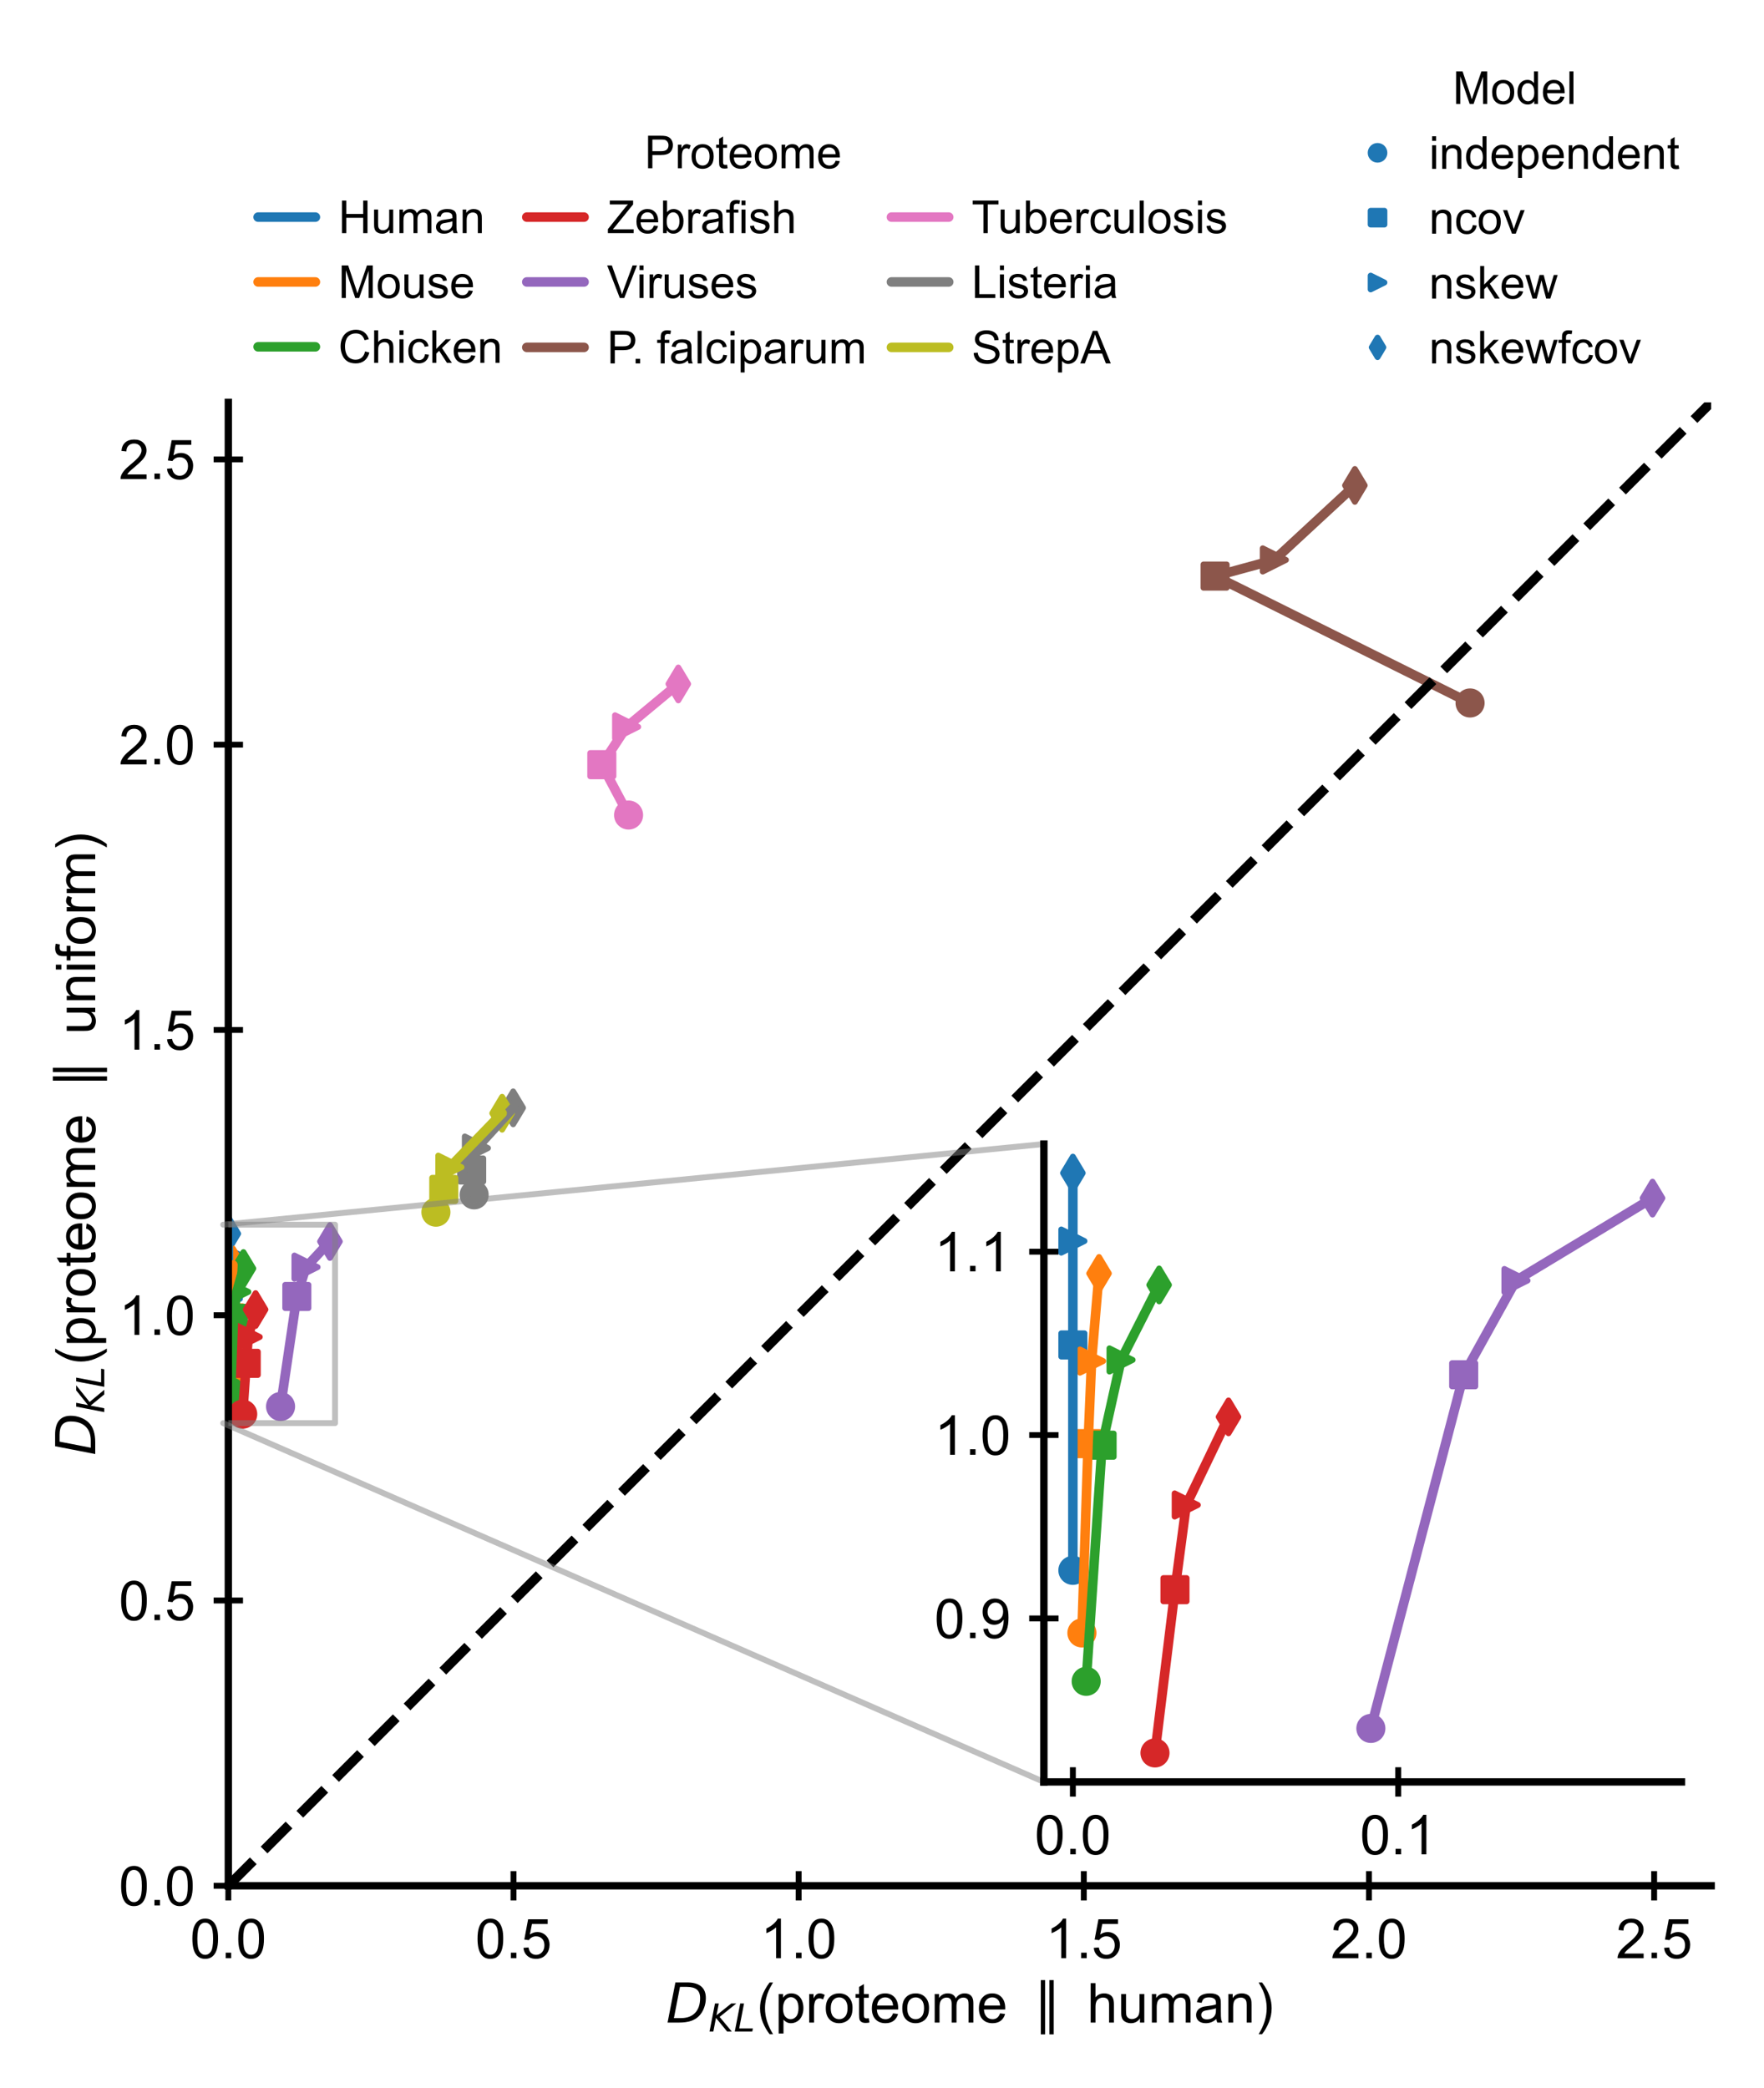 <?xml version="1.0" encoding="utf-8" standalone="no"?>
<!DOCTYPE svg PUBLIC "-//W3C//DTD SVG 1.1//EN"
  "http://www.w3.org/Graphics/SVG/1.1/DTD/svg11.dtd">
<!-- Created with matplotlib (https://matplotlib.org/) -->
<svg height="284.459pt" version="1.1" viewBox="0 0 240.413 284.459" width="240.413pt" xmlns="http://www.w3.org/2000/svg" xmlns:xlink="http://www.w3.org/1999/xlink">
 <defs>
  <style type="text/css">*{stroke-linecap:butt;stroke-linejoin:round;}</style>
 </defs>
 <g id="figure_1">
  <g id="patch_1">
   <path d="M 0 284.459 
L 240.413 284.459 
L 240.413 0 
L 0 0 
z
" style="fill:#ffffff;"/>
  </g>
  <g id="axes_1">
   <g id="patch_2">
    <path d="M 31.118 256.906 
L 233.213 256.906 
L 233.213 54.811 
L 31.118 54.811 
z
" style="fill:#ffffff;"/>
   </g>
   <g id="matplotlib.axis_1">
    <g id="xtick_1">
     <g id="line2d_1">
      <defs>
       <path d="M 0 2 
L 0 -2 
" id="md139f80e0b" style="stroke:#000000;stroke-width:0.8;"/>
      </defs>
      <g>
       <use style="stroke:#000000;stroke-width:0.8;" x="31.118" xlink:href="#md139f80e0b" y="256.906"/>
      </g>
     </g>
     <g id="text_1">
      <!-- 0.0 -->
      <g transform="translate(25.907 266.772)scale(0.075 -0.075)">
       <defs>
        <path d="M 4.156 35.297 
Q 4.156 48 6.766 55.734 
Q 9.375 63.484 14.516 67.672 
Q 19.672 71.875 27.484 71.875 
Q 33.25 71.875 37.594 69.547 
Q 41.938 67.234 44.766 62.859 
Q 47.609 58.5 49.219 52.219 
Q 50.828 45.953 50.828 35.297 
Q 50.828 22.703 48.234 14.969 
Q 45.656 7.234 40.5 3 
Q 35.359 -1.219 27.484 -1.219 
Q 17.141 -1.219 11.234 6.203 
Q 4.156 15.141 4.156 35.297 
z
M 13.188 35.297 
Q 13.188 17.672 17.312 11.828 
Q 21.438 6 27.484 6 
Q 33.547 6 37.672 11.859 
Q 41.797 17.719 41.797 35.297 
Q 41.797 52.984 37.672 58.781 
Q 33.547 64.594 27.391 64.594 
Q 21.344 64.594 17.719 59.469 
Q 13.188 52.938 13.188 35.297 
z
" id="ArialMT-48"/>
        <path d="M 9.078 0 
L 9.078 10.016 
L 19.094 10.016 
L 19.094 0 
z
" id="ArialMT-46"/>
       </defs>
       <use xlink:href="#ArialMT-48"/>
       <use x="55.615" xlink:href="#ArialMT-46"/>
       <use x="83.398" xlink:href="#ArialMT-48"/>
      </g>
     </g>
    </g>
    <g id="xtick_2">
     <g id="line2d_2">
      <g>
       <use style="stroke:#000000;stroke-width:0.8;" x="69.982" xlink:href="#md139f80e0b" y="256.906"/>
      </g>
     </g>
     <g id="text_2">
      <!-- 0.5 -->
      <g transform="translate(64.772 266.772)scale(0.075 -0.075)">
       <defs>
        <path d="M 4.156 18.75 
L 13.375 19.531 
Q 14.406 12.797 18.141 9.391 
Q 21.875 6 27.156 6 
Q 33.5 6 37.891 10.781 
Q 42.281 15.578 42.281 23.484 
Q 42.281 31 38.062 35.344 
Q 33.844 39.703 27 39.703 
Q 22.75 39.703 19.328 37.766 
Q 15.922 35.844 13.969 32.766 
L 5.719 33.844 
L 12.641 70.609 
L 48.25 70.609 
L 48.25 62.203 
L 19.672 62.203 
L 15.828 42.969 
Q 22.266 47.469 29.344 47.469 
Q 38.719 47.469 45.156 40.969 
Q 51.609 34.469 51.609 24.266 
Q 51.609 14.547 45.953 7.469 
Q 39.062 -1.219 27.156 -1.219 
Q 17.391 -1.219 11.203 4.25 
Q 5.031 9.719 4.156 18.75 
z
" id="ArialMT-53"/>
       </defs>
       <use xlink:href="#ArialMT-48"/>
       <use x="55.615" xlink:href="#ArialMT-46"/>
       <use x="83.398" xlink:href="#ArialMT-53"/>
      </g>
     </g>
    </g>
    <g id="xtick_3">
     <g id="line2d_3">
      <g>
       <use style="stroke:#000000;stroke-width:0.8;" x="108.847" xlink:href="#md139f80e0b" y="256.906"/>
      </g>
     </g>
     <g id="text_3">
      <!-- 1.0 -->
      <g transform="translate(103.636 266.772)scale(0.075 -0.075)">
       <defs>
        <path d="M 37.25 0 
L 28.469 0 
L 28.469 56 
Q 25.297 52.984 20.141 49.953 
Q 14.984 46.922 10.891 45.406 
L 10.891 53.906 
Q 18.266 57.375 23.781 62.297 
Q 29.297 67.234 31.594 71.875 
L 37.25 71.875 
z
" id="ArialMT-49"/>
       </defs>
       <use xlink:href="#ArialMT-49"/>
       <use x="55.615" xlink:href="#ArialMT-46"/>
       <use x="83.398" xlink:href="#ArialMT-48"/>
      </g>
     </g>
    </g>
    <g id="xtick_4">
     <g id="line2d_4">
      <g>
       <use style="stroke:#000000;stroke-width:0.8;" x="147.711" xlink:href="#md139f80e0b" y="256.906"/>
      </g>
     </g>
     <g id="text_4">
      <!-- 1.5 -->
      <g transform="translate(142.501 266.772)scale(0.075 -0.075)">
       <use xlink:href="#ArialMT-49"/>
       <use x="55.615" xlink:href="#ArialMT-46"/>
       <use x="83.398" xlink:href="#ArialMT-53"/>
      </g>
     </g>
    </g>
    <g id="xtick_5">
     <g id="line2d_5">
      <g>
       <use style="stroke:#000000;stroke-width:0.8;" x="186.576" xlink:href="#md139f80e0b" y="256.906"/>
      </g>
     </g>
     <g id="text_5">
      <!-- 2.0 -->
      <g transform="translate(181.365 266.772)scale(0.075 -0.075)">
       <defs>
        <path d="M 50.344 8.453 
L 50.344 0 
L 3.031 0 
Q 2.938 3.172 4.047 6.109 
Q 5.859 10.938 9.828 15.625 
Q 13.812 20.312 21.344 26.469 
Q 33.016 36.031 37.109 41.625 
Q 41.219 47.219 41.219 52.203 
Q 41.219 57.422 37.469 61 
Q 33.734 64.594 27.734 64.594 
Q 21.391 64.594 17.578 60.781 
Q 13.766 56.984 13.719 50.25 
L 4.688 51.172 
Q 5.609 61.281 11.656 66.578 
Q 17.719 71.875 27.938 71.875 
Q 38.234 71.875 44.234 66.156 
Q 50.25 60.453 50.25 52 
Q 50.25 47.703 48.484 43.547 
Q 46.734 39.406 42.656 34.812 
Q 38.578 30.219 29.109 22.219 
Q 21.188 15.578 18.938 13.203 
Q 16.703 10.844 15.234 8.453 
z
" id="ArialMT-50"/>
       </defs>
       <use xlink:href="#ArialMT-50"/>
       <use x="55.615" xlink:href="#ArialMT-46"/>
       <use x="83.398" xlink:href="#ArialMT-48"/>
      </g>
     </g>
    </g>
    <g id="xtick_6">
     <g id="line2d_6">
      <g>
       <use style="stroke:#000000;stroke-width:0.8;" x="225.44" xlink:href="#md139f80e0b" y="256.906"/>
      </g>
     </g>
     <g id="text_6">
      <!-- 2.5 -->
      <g transform="translate(220.23 266.772)scale(0.075 -0.075)">
       <use xlink:href="#ArialMT-50"/>
       <use x="55.615" xlink:href="#ArialMT-46"/>
       <use x="83.398" xlink:href="#ArialMT-53"/>
      </g>
     </g>
    </g>
    <g id="text_7">
     <!-- $D_{KL}$(proteome $\parallel$ human) -->
     <g transform="translate(90.782 275.61)scale(0.075 -0.075)">
      <defs>
       <path d="M 16.891 72.906 
L 38.094 72.906 
Q 54.984 72.906 63.594 65.75 
Q 72.219 58.594 72.219 44.484 
Q 72.219 35.156 68.938 26.531 
Q 65.672 17.922 59.906 12.016 
Q 54.109 5.953 45.172 2.969 
Q 36.234 0 24.031 0 
L 2.688 0 
z
M 25.203 64.797 
L 14.203 8.109 
L 27.094 8.109 
Q 43.656 8.109 52.734 17.625 
Q 61.812 27.156 61.812 44.484 
Q 61.812 54.984 55.953 59.891 
Q 50.094 64.797 37.594 64.797 
z
" id="DejaVuSans-Oblique-68"/>
       <path d="M 16.891 72.906 
L 26.812 72.906 
L 20.797 42.188 
L 59.078 72.906 
L 72.219 72.906 
L 28.906 38.094 
L 60.594 0 
L 48.578 0 
L 19.484 35.5 
L 12.594 0 
L 2.688 0 
z
" id="DejaVuSans-Oblique-75"/>
       <path d="M 16.797 72.906 
L 26.703 72.906 
L 14.203 8.203 
L 49.703 8.203 
L 48.094 0 
L 2.688 0 
z
" id="DejaVuSans-Oblique-76"/>
       <path d="M 23.391 -21.047 
Q 16.109 -11.859 11.078 0.438 
Q 6.062 12.75 6.062 25.922 
Q 6.062 37.547 9.812 48.188 
Q 14.203 60.547 23.391 72.797 
L 29.688 72.797 
Q 23.781 62.641 21.875 58.297 
Q 18.891 51.562 17.188 44.234 
Q 15.094 35.109 15.094 25.875 
Q 15.094 2.391 29.688 -21.047 
z
" id="ArialMT-40"/>
       <path d="M 6.594 -19.875 
L 6.594 51.859 
L 14.594 51.859 
L 14.594 45.125 
Q 17.438 49.078 21 51.047 
Q 24.562 53.031 29.641 53.031 
Q 36.281 53.031 41.359 49.609 
Q 46.438 46.188 49.016 39.953 
Q 51.609 33.734 51.609 26.312 
Q 51.609 18.359 48.75 11.984 
Q 45.906 5.609 40.453 2.219 
Q 35.016 -1.172 29 -1.172 
Q 24.609 -1.172 21.109 0.688 
Q 17.625 2.547 15.375 5.375 
L 15.375 -19.875 
z
M 14.547 25.641 
Q 14.547 15.625 18.594 10.844 
Q 22.656 6.062 28.422 6.062 
Q 34.281 6.062 38.453 11.016 
Q 42.625 15.969 42.625 26.375 
Q 42.625 36.281 38.547 41.203 
Q 34.469 46.141 28.812 46.141 
Q 23.188 46.141 18.859 40.891 
Q 14.547 35.641 14.547 25.641 
z
" id="ArialMT-112"/>
       <path d="M 6.5 0 
L 6.5 51.859 
L 14.406 51.859 
L 14.406 44 
Q 17.438 49.516 20 51.266 
Q 22.562 53.031 25.641 53.031 
Q 30.078 53.031 34.672 50.203 
L 31.641 42.047 
Q 28.422 43.953 25.203 43.953 
Q 22.312 43.953 20.016 42.219 
Q 17.719 40.484 16.75 37.406 
Q 15.281 32.719 15.281 27.156 
L 15.281 0 
z
" id="ArialMT-114"/>
       <path d="M 3.328 25.922 
Q 3.328 40.328 11.328 47.266 
Q 18.016 53.031 27.641 53.031 
Q 38.328 53.031 45.109 46.016 
Q 51.906 39.016 51.906 26.656 
Q 51.906 16.656 48.906 10.906 
Q 45.906 5.172 40.156 2 
Q 34.422 -1.172 27.641 -1.172 
Q 16.75 -1.172 10.031 5.812 
Q 3.328 12.797 3.328 25.922 
z
M 12.359 25.922 
Q 12.359 15.969 16.703 11.016 
Q 21.047 6.062 27.641 6.062 
Q 34.188 6.062 38.531 11.031 
Q 42.875 16.016 42.875 26.219 
Q 42.875 35.844 38.5 40.797 
Q 34.125 45.75 27.641 45.75 
Q 21.047 45.75 16.703 40.812 
Q 12.359 35.891 12.359 25.922 
z
" id="ArialMT-111"/>
       <path d="M 25.781 7.859 
L 27.047 0.094 
Q 23.344 -0.688 20.406 -0.688 
Q 15.625 -0.688 12.984 0.828 
Q 10.359 2.344 9.281 4.812 
Q 8.203 7.281 8.203 15.188 
L 8.203 45.016 
L 1.766 45.016 
L 1.766 51.859 
L 8.203 51.859 
L 8.203 64.703 
L 16.938 69.969 
L 16.938 51.859 
L 25.781 51.859 
L 25.781 45.016 
L 16.938 45.016 
L 16.938 14.703 
Q 16.938 10.938 17.406 9.859 
Q 17.875 8.797 18.922 8.156 
Q 19.969 7.516 21.922 7.516 
Q 23.391 7.516 25.781 7.859 
z
" id="ArialMT-116"/>
       <path d="M 42.094 16.703 
L 51.172 15.578 
Q 49.031 7.625 43.219 3.219 
Q 37.406 -1.172 28.375 -1.172 
Q 17 -1.172 10.328 5.828 
Q 3.656 12.844 3.656 25.484 
Q 3.656 38.578 10.391 45.797 
Q 17.141 53.031 27.875 53.031 
Q 38.281 53.031 44.875 45.953 
Q 51.469 38.875 51.469 26.031 
Q 51.469 25.25 51.422 23.688 
L 12.75 23.688 
Q 13.234 15.141 17.578 10.594 
Q 21.922 6.062 28.422 6.062 
Q 33.25 6.062 36.672 8.594 
Q 40.094 11.141 42.094 16.703 
z
M 13.234 30.906 
L 42.188 30.906 
Q 41.609 37.453 38.875 40.719 
Q 34.672 45.797 27.984 45.797 
Q 21.922 45.797 17.797 41.75 
Q 13.672 37.703 13.234 30.906 
z
" id="ArialMT-101"/>
       <path d="M 6.594 0 
L 6.594 51.859 
L 14.453 51.859 
L 14.453 44.578 
Q 16.891 48.391 20.938 50.703 
Q 25 53.031 30.172 53.031 
Q 35.938 53.031 39.625 50.641 
Q 43.312 48.25 44.828 43.953 
Q 50.984 53.031 60.844 53.031 
Q 68.562 53.031 72.703 48.75 
Q 76.859 44.484 76.859 35.594 
L 76.859 0 
L 68.109 0 
L 68.109 32.672 
Q 68.109 37.938 67.25 40.25 
Q 66.406 42.578 64.156 43.984 
Q 61.922 45.406 58.891 45.406 
Q 53.422 45.406 49.797 41.766 
Q 46.188 38.141 46.188 30.125 
L 46.188 0 
L 37.406 0 
L 37.406 33.688 
Q 37.406 39.547 35.25 42.469 
Q 33.109 45.406 28.219 45.406 
Q 24.516 45.406 21.359 43.453 
Q 18.219 41.5 16.797 37.734 
Q 15.375 33.984 15.375 26.906 
L 15.375 0 
z
" id="ArialMT-109"/>
       <path id="ArialMT-32"/>
       <path d="M 13.281 77.094 
L 21.094 77.094 
L 21.094 -21.391 
L 13.281 -21.391 
z
M 28.906 77.094 
L 36.719 77.094 
L 36.719 -21.391 
L 28.906 -21.391 
z
" id="DejaVuSans-8741"/>
       <path d="M 6.594 0 
L 6.594 71.578 
L 15.375 71.578 
L 15.375 45.906 
Q 21.531 53.031 30.906 53.031 
Q 36.672 53.031 40.922 50.75 
Q 45.172 48.484 47 44.484 
Q 48.828 40.484 48.828 32.859 
L 48.828 0 
L 40.047 0 
L 40.047 32.859 
Q 40.047 39.453 37.188 42.453 
Q 34.328 45.453 29.109 45.453 
Q 25.203 45.453 21.75 43.422 
Q 18.312 41.406 16.844 37.938 
Q 15.375 34.469 15.375 28.375 
L 15.375 0 
z
" id="ArialMT-104"/>
       <path d="M 40.578 0 
L 40.578 7.625 
Q 34.516 -1.172 24.125 -1.172 
Q 19.531 -1.172 15.547 0.578 
Q 11.578 2.344 9.641 5 
Q 7.719 7.672 6.938 11.531 
Q 6.391 14.109 6.391 19.734 
L 6.391 51.859 
L 15.188 51.859 
L 15.188 23.094 
Q 15.188 16.219 15.719 13.812 
Q 16.547 10.359 19.234 8.375 
Q 21.922 6.391 25.875 6.391 
Q 29.828 6.391 33.297 8.422 
Q 36.766 10.453 38.203 13.938 
Q 39.656 17.438 39.656 24.078 
L 39.656 51.859 
L 48.438 51.859 
L 48.438 0 
z
" id="ArialMT-117"/>
       <path d="M 40.438 6.391 
Q 35.547 2.25 31.031 0.531 
Q 26.516 -1.172 21.344 -1.172 
Q 12.797 -1.172 8.203 3 
Q 3.609 7.172 3.609 13.672 
Q 3.609 17.484 5.344 20.625 
Q 7.078 23.781 9.891 25.688 
Q 12.703 27.594 16.219 28.562 
Q 18.797 29.25 24.031 29.891 
Q 34.672 31.156 39.703 32.906 
Q 39.75 34.719 39.75 35.203 
Q 39.75 40.578 37.25 42.781 
Q 33.891 45.75 27.25 45.75 
Q 21.047 45.75 18.094 43.578 
Q 15.141 41.406 13.719 35.891 
L 5.125 37.062 
Q 6.297 42.578 8.984 45.969 
Q 11.672 49.359 16.75 51.188 
Q 21.828 53.031 28.516 53.031 
Q 35.156 53.031 39.297 51.469 
Q 43.453 49.906 45.406 47.531 
Q 47.359 45.172 48.141 41.547 
Q 48.578 39.312 48.578 33.453 
L 48.578 21.734 
Q 48.578 9.469 49.141 6.219 
Q 49.703 2.984 51.375 0 
L 42.188 0 
Q 40.828 2.734 40.438 6.391 
z
M 39.703 26.031 
Q 34.906 24.078 25.344 22.703 
Q 19.922 21.922 17.672 20.938 
Q 15.438 19.969 14.203 18.094 
Q 12.984 16.219 12.984 13.922 
Q 12.984 10.406 15.641 8.062 
Q 18.312 5.719 23.438 5.719 
Q 28.516 5.719 32.469 7.938 
Q 36.422 10.156 38.281 14.016 
Q 39.703 17 39.703 22.797 
z
" id="ArialMT-97"/>
       <path d="M 6.594 0 
L 6.594 51.859 
L 14.5 51.859 
L 14.5 44.484 
Q 20.219 53.031 31 53.031 
Q 35.688 53.031 39.625 51.344 
Q 43.562 49.656 45.516 46.922 
Q 47.469 44.188 48.25 40.438 
Q 48.734 37.984 48.734 31.891 
L 48.734 0 
L 39.938 0 
L 39.938 31.547 
Q 39.938 36.922 38.906 39.578 
Q 37.891 42.234 35.281 43.812 
Q 32.672 45.406 29.156 45.406 
Q 23.531 45.406 19.453 41.844 
Q 15.375 38.281 15.375 28.328 
L 15.375 0 
z
" id="ArialMT-110"/>
       <path d="M 12.359 -21.047 
L 6.062 -21.047 
Q 20.656 2.391 20.656 25.875 
Q 20.656 35.062 18.562 44.094 
Q 16.891 51.422 13.922 58.156 
Q 12.016 62.547 6.062 72.797 
L 12.359 72.797 
Q 21.531 60.547 25.922 48.188 
Q 29.688 37.547 29.688 25.922 
Q 29.688 12.75 24.625 0.438 
Q 19.578 -11.859 12.359 -21.047 
z
" id="ArialMT-41"/>
      </defs>
      <use transform="translate(0 0.906)" xlink:href="#DejaVuSans-Oblique-68"/>
      <use transform="translate(77.002 -15.5)scale(0.7)" xlink:href="#DejaVuSans-Oblique-75"/>
      <use transform="translate(122.905 -15.5)scale(0.7)" xlink:href="#DejaVuSans-Oblique-76"/>
      <use transform="translate(164.639 0.906)" xlink:href="#ArialMT-40"/>
      <use transform="translate(197.939 0.906)" xlink:href="#ArialMT-112"/>
      <use transform="translate(253.555 0.906)" xlink:href="#ArialMT-114"/>
      <use transform="translate(286.855 0.906)" xlink:href="#ArialMT-111"/>
      <use transform="translate(342.471 0.906)" xlink:href="#ArialMT-116"/>
      <use transform="translate(370.254 0.906)" xlink:href="#ArialMT-101"/>
      <use transform="translate(425.869 0.906)" xlink:href="#ArialMT-111"/>
      <use transform="translate(481.484 0.906)" xlink:href="#ArialMT-109"/>
      <use transform="translate(564.785 0.906)" xlink:href="#ArialMT-101"/>
      <use transform="translate(620.4 0.906)" xlink:href="#ArialMT-32"/>
      <use transform="translate(667.666 0.906)" xlink:href="#DejaVuSans-8741"/>
      <use transform="translate(737.148 0.906)" xlink:href="#ArialMT-32"/>
      <use transform="translate(764.932 0.906)" xlink:href="#ArialMT-104"/>
      <use transform="translate(820.547 0.906)" xlink:href="#ArialMT-117"/>
      <use transform="translate(876.162 0.906)" xlink:href="#ArialMT-109"/>
      <use transform="translate(959.463 0.906)" xlink:href="#ArialMT-97"/>
      <use transform="translate(1015.078 0.906)" xlink:href="#ArialMT-110"/>
      <use transform="translate(1070.693 0.906)" xlink:href="#ArialMT-41"/>
     </g>
    </g>
   </g>
   <g id="matplotlib.axis_2">
    <g id="ytick_1">
     <g id="line2d_7">
      <defs>
       <path d="M 2 0 
L -2 -0 
" id="md132e5cfd6" style="stroke:#000000;stroke-width:0.8;"/>
      </defs>
      <g>
       <use style="stroke:#000000;stroke-width:0.8;" x="31.118" xlink:href="#md132e5cfd6" y="256.906"/>
      </g>
     </g>
     <g id="text_8">
      <!-- 0.0 -->
      <g transform="translate(16.197 259.589)scale(0.075 -0.075)">
       <use xlink:href="#ArialMT-48"/>
       <use x="55.615" xlink:href="#ArialMT-46"/>
       <use x="83.398" xlink:href="#ArialMT-48"/>
      </g>
     </g>
    </g>
    <g id="ytick_2">
     <g id="line2d_8">
      <g>
       <use style="stroke:#000000;stroke-width:0.8;" x="31.118" xlink:href="#md132e5cfd6" y="218.042"/>
      </g>
     </g>
     <g id="text_9">
      <!-- 0.5 -->
      <g transform="translate(16.197 220.725)scale(0.075 -0.075)">
       <use xlink:href="#ArialMT-48"/>
       <use x="55.615" xlink:href="#ArialMT-46"/>
       <use x="83.398" xlink:href="#ArialMT-53"/>
      </g>
     </g>
    </g>
    <g id="ytick_3">
     <g id="line2d_9">
      <g>
       <use style="stroke:#000000;stroke-width:0.8;" x="31.118" xlink:href="#md132e5cfd6" y="179.177"/>
      </g>
     </g>
     <g id="text_10">
      <!-- 1.0 -->
      <g transform="translate(16.197 181.86)scale(0.075 -0.075)">
       <use xlink:href="#ArialMT-49"/>
       <use x="55.615" xlink:href="#ArialMT-46"/>
       <use x="83.398" xlink:href="#ArialMT-48"/>
      </g>
     </g>
    </g>
    <g id="ytick_4">
     <g id="line2d_10">
      <g>
       <use style="stroke:#000000;stroke-width:0.8;" x="31.118" xlink:href="#md132e5cfd6" y="140.313"/>
      </g>
     </g>
     <g id="text_11">
      <!-- 1.5 -->
      <g transform="translate(16.197 142.996)scale(0.075 -0.075)">
       <use xlink:href="#ArialMT-49"/>
       <use x="55.615" xlink:href="#ArialMT-46"/>
       <use x="83.398" xlink:href="#ArialMT-53"/>
      </g>
     </g>
    </g>
    <g id="ytick_5">
     <g id="line2d_11">
      <g>
       <use style="stroke:#000000;stroke-width:0.8;" x="31.118" xlink:href="#md132e5cfd6" y="101.448"/>
      </g>
     </g>
     <g id="text_12">
      <!-- 2.0 -->
      <g transform="translate(16.197 104.132)scale(0.075 -0.075)">
       <use xlink:href="#ArialMT-50"/>
       <use x="55.615" xlink:href="#ArialMT-46"/>
       <use x="83.398" xlink:href="#ArialMT-48"/>
      </g>
     </g>
    </g>
    <g id="ytick_6">
     <g id="line2d_12">
      <g>
       <use style="stroke:#000000;stroke-width:0.8;" x="31.118" xlink:href="#md132e5cfd6" y="62.584"/>
      </g>
     </g>
     <g id="text_13">
      <!-- 2.5 -->
      <g transform="translate(16.197 65.267)scale(0.075 -0.075)">
       <use xlink:href="#ArialMT-50"/>
       <use x="55.615" xlink:href="#ArialMT-46"/>
       <use x="83.398" xlink:href="#ArialMT-53"/>
      </g>
     </g>
    </g>
    <g id="text_14">
     <!-- $D_{KL}$(proteome $\parallel$ uniform) -->
     <g transform="translate(13.048 198.292)rotate(-90)scale(0.075 -0.075)">
      <defs>
       <path d="M 6.641 61.469 
L 6.641 71.578 
L 15.438 71.578 
L 15.438 61.469 
z
M 6.641 0 
L 6.641 51.859 
L 15.438 51.859 
L 15.438 0 
z
" id="ArialMT-105"/>
       <path d="M 8.688 0 
L 8.688 45.016 
L 0.922 45.016 
L 0.922 51.859 
L 8.688 51.859 
L 8.688 57.375 
Q 8.688 62.594 9.625 65.141 
Q 10.891 68.562 14.078 70.672 
Q 17.281 72.797 23.047 72.797 
Q 26.766 72.797 31.25 71.922 
L 29.938 64.266 
Q 27.203 64.75 24.75 64.75 
Q 20.75 64.75 19.094 63.031 
Q 17.438 61.328 17.438 56.641 
L 17.438 51.859 
L 27.547 51.859 
L 27.547 45.016 
L 17.438 45.016 
L 17.438 0 
z
" id="ArialMT-102"/>
      </defs>
      <use transform="translate(0 0.906)" xlink:href="#DejaVuSans-Oblique-68"/>
      <use transform="translate(77.002 -15.5)scale(0.7)" xlink:href="#DejaVuSans-Oblique-75"/>
      <use transform="translate(122.905 -15.5)scale(0.7)" xlink:href="#DejaVuSans-Oblique-76"/>
      <use transform="translate(164.639 0.906)" xlink:href="#ArialMT-40"/>
      <use transform="translate(197.939 0.906)" xlink:href="#ArialMT-112"/>
      <use transform="translate(253.555 0.906)" xlink:href="#ArialMT-114"/>
      <use transform="translate(286.855 0.906)" xlink:href="#ArialMT-111"/>
      <use transform="translate(342.471 0.906)" xlink:href="#ArialMT-116"/>
      <use transform="translate(370.254 0.906)" xlink:href="#ArialMT-101"/>
      <use transform="translate(425.869 0.906)" xlink:href="#ArialMT-111"/>
      <use transform="translate(481.484 0.906)" xlink:href="#ArialMT-109"/>
      <use transform="translate(564.785 0.906)" xlink:href="#ArialMT-101"/>
      <use transform="translate(620.4 0.906)" xlink:href="#ArialMT-32"/>
      <use transform="translate(667.666 0.906)" xlink:href="#DejaVuSans-8741"/>
      <use transform="translate(737.148 0.906)" xlink:href="#ArialMT-32"/>
      <use transform="translate(764.932 0.906)" xlink:href="#ArialMT-117"/>
      <use transform="translate(820.547 0.906)" xlink:href="#ArialMT-110"/>
      <use transform="translate(876.162 0.906)" xlink:href="#ArialMT-105"/>
      <use transform="translate(898.379 0.906)" xlink:href="#ArialMT-102"/>
      <use transform="translate(926.162 0.906)" xlink:href="#ArialMT-111"/>
      <use transform="translate(981.777 0.906)" xlink:href="#ArialMT-114"/>
      <use transform="translate(1015.078 0.906)" xlink:href="#ArialMT-109"/>
      <use transform="translate(1098.379 0.906)" xlink:href="#ArialMT-41"/>
     </g>
    </g>
   </g>
   <g id="PathCollection_1">
    <path clip-path="url(#p9721e65202)" d="M 31.118 186.494 
C 31.537 186.494 31.939 186.327 32.236 186.031 
C 32.532 185.734 32.699 185.332 32.699 184.913 
C 32.699 184.493 32.532 184.091 32.236 183.795 
C 31.939 183.498 31.537 183.331 31.118 183.331 
C 30.699 183.331 30.296 183.498 30 183.795 
C 29.703 184.091 29.537 184.493 29.537 184.913 
C 29.537 185.332 29.703 185.734 30 186.031 
C 30.296 186.327 30.699 186.494 31.118 186.494 
z
" style="fill:#1f77b4;stroke:#1f77b4;stroke-width:0.8;"/>
    <path clip-path="url(#p9721e65202)" d="M 29.537 176.939 
L 32.699 176.939 
L 32.699 173.776 
L 29.537 173.776 
z
" style="fill:#1f77b4;stroke:#1f77b4;stroke-width:0.8;"/>
    <path clip-path="url(#p9721e65202)" d="M 32.699 170.953 
L 29.537 169.372 
L 29.537 172.535 
z
" style="fill:#1f77b4;stroke:#1f77b4;stroke-width:0.8;"/>
    <path clip-path="url(#p9721e65202)" d="M 31.118 170.306 
L 32.459 168.07 
L 31.118 165.834 
L 29.776 168.07 
z
" style="fill:#1f77b4;stroke:#1f77b4;stroke-width:0.8;"/>
   </g>
   <g id="PathCollection_2">
    <path clip-path="url(#p9721e65202)" d="M 31.334 189.147 
C 31.753 189.147 32.155 188.98 32.452 188.684 
C 32.748 188.387 32.915 187.985 32.915 187.566 
C 32.915 187.147 32.748 186.744 32.452 186.448 
C 32.155 186.151 31.753 185.985 31.334 185.985 
C 30.915 185.985 30.512 186.151 30.216 186.448 
C 29.919 186.744 29.753 187.147 29.753 187.566 
C 29.753 187.985 29.919 188.387 30.216 188.684 
C 30.512 188.98 30.915 189.147 31.334 189.147 
z
" style="fill:#ff7f0e;stroke:#ff7f0e;stroke-width:0.8;"/>
    <path clip-path="url(#p9721e65202)" d="M 29.9 181.122 
L 33.062 181.122 
L 33.062 177.96 
L 29.9 177.96 
z
" style="fill:#ff7f0e;stroke:#ff7f0e;stroke-width:0.8;"/>
    <path clip-path="url(#p9721e65202)" d="M 33.146 176.041 
L 29.984 174.46 
L 29.984 177.622 
z
" style="fill:#ff7f0e;stroke:#ff7f0e;stroke-width:0.8;"/>
    <path clip-path="url(#p9721e65202)" d="M 31.743 174.562 
L 33.085 172.326 
L 31.743 170.09 
L 30.401 172.326 
z
" style="fill:#ff7f0e;stroke:#ff7f0e;stroke-width:0.8;"/>
   </g>
   <g id="PathCollection_3">
    <path clip-path="url(#p9721e65202)" d="M 31.436 191.198 
C 31.855 191.198 32.257 191.032 32.554 190.735 
C 32.85 190.439 33.017 190.037 33.017 189.617 
C 33.017 189.198 32.85 188.796 32.554 188.499 
C 32.257 188.203 31.855 188.036 31.436 188.036 
C 31.017 188.036 30.614 188.203 30.318 188.499 
C 30.021 188.796 29.855 189.198 29.855 189.617 
C 29.855 190.037 30.021 190.439 30.318 190.735 
C 30.614 191.032 31.017 191.198 31.436 191.198 
z
" style="fill:#2ca02c;stroke:#2ca02c;stroke-width:0.8;"/>
    <path clip-path="url(#p9721e65202)" d="M 30.235 181.187 
L 33.397 181.187 
L 33.397 178.025 
L 30.235 178.025 
z
" style="fill:#2ca02c;stroke:#2ca02c;stroke-width:0.8;"/>
    <path clip-path="url(#p9721e65202)" d="M 33.85 175.993 
L 30.688 174.412 
L 30.688 177.574 
z
" style="fill:#2ca02c;stroke:#2ca02c;stroke-width:0.8;"/>
    <path clip-path="url(#p9721e65202)" d="M 33.178 175.049 
L 34.52 172.813 
L 33.178 170.577 
L 31.837 172.813 
z
" style="fill:#2ca02c;stroke:#2ca02c;stroke-width:0.8;"/>
   </g>
   <g id="PathCollection_4">
    <path clip-path="url(#p9721e65202)" d="M 33.08 194.233 
C 33.499 194.233 33.901 194.067 34.198 193.77 
C 34.494 193.474 34.661 193.072 34.661 192.652 
C 34.661 192.233 34.494 191.831 34.198 191.534 
C 33.901 191.238 33.499 191.071 33.08 191.071 
C 32.661 191.071 32.258 191.238 31.962 191.534 
C 31.665 191.831 31.499 192.233 31.499 192.652 
C 31.499 193.072 31.665 193.474 31.962 193.77 
C 32.258 194.067 32.661 194.233 33.08 194.233 
z
" style="fill:#d62728;stroke:#d62728;stroke-width:0.8;"/>
    <path clip-path="url(#p9721e65202)" d="M 31.976 187.314 
L 35.139 187.314 
L 35.139 184.151 
L 31.976 184.151 
z
" style="fill:#d62728;stroke:#d62728;stroke-width:0.8;"/>
    <path clip-path="url(#p9721e65202)" d="M 35.408 182.141 
L 32.246 180.56 
L 32.246 183.722 
z
" style="fill:#d62728;stroke:#d62728;stroke-width:0.8;"/>
    <path clip-path="url(#p9721e65202)" d="M 34.836 180.643 
L 36.178 178.407 
L 34.836 176.171 
L 33.495 178.407 
z
" style="fill:#d62728;stroke:#d62728;stroke-width:0.8;"/>
   </g>
   <g id="PathCollection_5">
    <path clip-path="url(#p9721e65202)" d="M 38.238 193.195 
C 38.657 193.195 39.059 193.028 39.356 192.732 
C 39.652 192.435 39.819 192.033 39.819 191.613 
C 39.819 191.194 39.652 190.792 39.356 190.495 
C 39.059 190.199 38.657 190.032 38.238 190.032 
C 37.818 190.032 37.416 190.199 37.12 190.495 
C 36.823 190.792 36.656 191.194 36.656 191.613 
C 36.656 192.033 36.823 192.435 37.12 192.732 
C 37.416 193.028 37.818 193.195 38.238 193.195 
z
" style="fill:#9467bd;stroke:#9467bd;stroke-width:0.8;"/>
    <path clip-path="url(#p9721e65202)" d="M 38.874 178.203 
L 42.036 178.203 
L 42.036 175.04 
L 38.874 175.04 
z
" style="fill:#9467bd;stroke:#9467bd;stroke-width:0.8;"/>
    <path clip-path="url(#p9721e65202)" d="M 43.285 172.627 
L 40.123 171.046 
L 40.123 174.208 
z
" style="fill:#9467bd;stroke:#9467bd;stroke-width:0.8;"/>
    <path clip-path="url(#p9721e65202)" d="M 44.967 171.369 
L 46.309 169.133 
L 44.967 166.897 
L 43.626 169.133 
z
" style="fill:#9467bd;stroke:#9467bd;stroke-width:0.8;"/>
   </g>
   <g id="PathCollection_6">
    <path clip-path="url(#p9721e65202)" d="M 200.354 97.351 
C 200.773 97.351 201.175 97.184 201.472 96.888 
C 201.768 96.591 201.935 96.189 201.935 95.77 
C 201.935 95.35 201.768 94.948 201.472 94.652 
C 201.175 94.355 200.773 94.189 200.354 94.189 
C 199.934 94.189 199.532 94.355 199.235 94.652 
C 198.939 94.948 198.772 95.35 198.772 95.77 
C 198.772 96.189 198.939 96.591 199.235 96.888 
C 199.532 97.184 199.934 97.351 200.354 97.351 
z
" style="fill:#8c564b;stroke:#8c564b;stroke-width:0.8;"/>
    <path clip-path="url(#p9721e65202)" d="M 164.021 80.066 
L 167.183 80.066 
L 167.183 76.903 
L 164.021 76.903 
z
" style="fill:#8c564b;stroke:#8c564b;stroke-width:0.8;"/>
    <path clip-path="url(#p9721e65202)" d="M 175.259 76.282 
L 172.097 74.701 
L 172.097 77.864 
z
" style="fill:#8c564b;stroke:#8c564b;stroke-width:0.8;"/>
    <path clip-path="url(#p9721e65202)" d="M 184.655 68.365 
L 185.996 66.129 
L 184.655 63.893 
L 183.313 66.129 
z
" style="fill:#8c564b;stroke:#8c564b;stroke-width:0.8;"/>
   </g>
   <g id="PathCollection_7">
    <path clip-path="url(#p9721e65202)" d="M 85.667 112.616 
C 86.086 112.616 86.488 112.449 86.785 112.153 
C 87.081 111.856 87.248 111.454 87.248 111.035 
C 87.248 110.615 87.081 110.213 86.785 109.917 
C 86.488 109.62 86.086 109.454 85.667 109.454 
C 85.248 109.454 84.845 109.62 84.549 109.917 
C 84.252 110.213 84.086 110.615 84.086 111.035 
C 84.086 111.454 84.252 111.856 84.549 112.153 
C 84.845 112.449 85.248 112.616 85.667 112.616 
z
" style="fill:#e377c2;stroke:#e377c2;stroke-width:0.8;"/>
    <path clip-path="url(#p9721e65202)" d="M 80.441 105.757 
L 83.603 105.757 
L 83.603 102.594 
L 80.441 102.594 
z
" style="fill:#e377c2;stroke:#e377c2;stroke-width:0.8;"/>
    <path clip-path="url(#p9721e65202)" d="M 86.983 99.024 
L 83.821 97.442 
L 83.821 100.605 
z
" style="fill:#e377c2;stroke:#e377c2;stroke-width:0.8;"/>
    <path clip-path="url(#p9721e65202)" d="M 92.446 95.412 
L 93.787 93.176 
L 92.446 90.94 
L 91.104 93.176 
z
" style="fill:#e377c2;stroke:#e377c2;stroke-width:0.8;"/>
   </g>
   <g id="PathCollection_8">
    <path clip-path="url(#p9721e65202)" d="M 64.621 164.361 
C 65.04 164.361 65.442 164.194 65.739 163.898 
C 66.035 163.601 66.202 163.199 66.202 162.78 
C 66.202 162.36 66.035 161.958 65.739 161.662 
C 65.442 161.365 65.04 161.199 64.621 161.199 
C 64.202 161.199 63.799 161.365 63.503 161.662 
C 63.206 161.958 63.04 162.36 63.04 162.78 
C 63.04 163.199 63.206 163.601 63.503 163.898 
C 63.799 164.194 64.202 164.361 64.621 164.361 
z
" style="fill:#7f7f7f;stroke:#7f7f7f;stroke-width:0.8;"/>
    <path clip-path="url(#p9721e65202)" d="M 62.702 160.977 
L 65.865 160.977 
L 65.865 157.815 
L 62.702 157.815 
z
" style="fill:#7f7f7f;stroke:#7f7f7f;stroke-width:0.8;"/>
    <path clip-path="url(#p9721e65202)" d="M 66.509 156.408 
L 63.347 154.827 
L 63.347 157.989 
z
" style="fill:#7f7f7f;stroke:#7f7f7f;stroke-width:0.8;"/>
    <path clip-path="url(#p9721e65202)" d="M 69.941 153.161 
L 71.283 150.925 
L 69.941 148.689 
L 68.599 150.925 
z
" style="fill:#7f7f7f;stroke:#7f7f7f;stroke-width:0.8;"/>
   </g>
   <g id="PathCollection_9">
    <path clip-path="url(#p9721e65202)" d="M 59.411 166.723 
C 59.83 166.723 60.232 166.556 60.529 166.26 
C 60.825 165.963 60.992 165.561 60.992 165.142 
C 60.992 164.723 60.825 164.32 60.529 164.024 
C 60.232 163.727 59.83 163.561 59.411 163.561 
C 58.992 163.561 58.589 163.727 58.293 164.024 
C 57.996 164.32 57.83 164.723 57.83 165.142 
C 57.83 165.561 57.996 165.963 58.293 166.26 
C 58.589 166.556 58.992 166.723 59.411 166.723 
z
" style="fill:#bcbd22;stroke:#bcbd22;stroke-width:0.8;"/>
    <path clip-path="url(#p9721e65202)" d="M 58.902 163.623 
L 62.064 163.623 
L 62.064 160.46 
L 58.902 160.46 
z
" style="fill:#bcbd22;stroke:#bcbd22;stroke-width:0.8;"/>
    <path clip-path="url(#p9721e65202)" d="M 62.891 159.01 
L 59.729 157.429 
L 59.729 160.592 
z
" style="fill:#bcbd22;stroke:#bcbd22;stroke-width:0.8;"/>
    <path clip-path="url(#p9721e65202)" d="M 68.433 153.897 
L 69.775 151.661 
L 68.433 149.425 
L 67.092 151.661 
z
" style="fill:#bcbd22;stroke:#bcbd22;stroke-width:0.8;"/>
   </g>
   <g id="line2d_13">
    <path clip-path="url(#p9721e65202)" d="M 31.118 184.913 
L 31.118 175.358 
L 31.118 170.953 
L 31.118 168.07 
" style="fill:none;stroke:#1f77b4;stroke-linecap:round;stroke-width:1.3;"/>
   </g>
   <g id="line2d_14">
    <path clip-path="url(#p9721e65202)" d="M 31.334 187.566 
L 31.481 179.541 
L 31.565 176.041 
L 31.743 172.326 
" style="fill:none;stroke:#ff7f0e;stroke-linecap:round;stroke-width:1.3;"/>
   </g>
   <g id="line2d_15">
    <path clip-path="url(#p9721e65202)" d="M 31.436 189.617 
L 31.816 179.606 
L 32.269 175.993 
L 33.178 172.813 
" style="fill:none;stroke:#2ca02c;stroke-linecap:round;stroke-width:1.3;"/>
   </g>
   <g id="line2d_16">
    <path clip-path="url(#p9721e65202)" d="M 33.08 192.652 
L 33.558 185.733 
L 33.827 182.141 
L 34.836 178.407 
" style="fill:none;stroke:#d62728;stroke-linecap:round;stroke-width:1.3;"/>
   </g>
   <g id="line2d_17">
    <path clip-path="url(#p9721e65202)" d="M 38.238 191.613 
L 40.455 176.622 
L 41.704 172.627 
L 44.967 169.133 
" style="fill:none;stroke:#9467bd;stroke-linecap:round;stroke-width:1.3;"/>
   </g>
   <g id="line2d_18">
    <path clip-path="url(#p9721e65202)" d="M 200.354 95.77 
L 165.602 78.485 
L 173.678 76.282 
L 184.655 66.129 
" style="fill:none;stroke:#8c564b;stroke-linecap:round;stroke-width:1.3;"/>
   </g>
   <g id="line2d_19">
    <path clip-path="url(#p9721e65202)" d="M 85.667 111.035 
L 82.022 104.175 
L 85.402 99.024 
L 92.446 93.176 
" style="fill:none;stroke:#e377c2;stroke-linecap:round;stroke-width:1.3;"/>
   </g>
   <g id="line2d_20">
    <path clip-path="url(#p9721e65202)" d="M 64.621 162.78 
L 64.283 159.396 
L 64.928 156.408 
L 69.941 150.925 
" style="fill:none;stroke:#7f7f7f;stroke-linecap:round;stroke-width:1.3;"/>
   </g>
   <g id="line2d_21">
    <path clip-path="url(#p9721e65202)" d="M 59.411 165.142 
L 60.483 162.042 
L 61.31 159.01 
L 68.433 151.661 
" style="fill:none;stroke:#bcbd22;stroke-linecap:round;stroke-width:1.3;"/>
   </g>
   <g id="line2d_22">
    <path clip-path="url(#p9721e65202)" d="M 31.118 256.906 
L 233.213 54.811 
" style="fill:none;stroke:#000000;stroke-dasharray:4.81,2.08;stroke-dashoffset:0;stroke-width:1.3;"/>
   </g>
   <g id="patch_3">
    <path d="M 31.118 256.906 
L 31.118 54.811 
" style="fill:none;stroke:#000000;stroke-linecap:square;stroke-linejoin:miter;"/>
   </g>
   <g id="patch_4">
    <path d="M 31.118 256.906 
L 233.213 256.906 
" style="fill:none;stroke:#000000;stroke-linecap:square;stroke-linejoin:miter;"/>
   </g>
   <g id="patch_5">
    <path clip-path="url(#p9721e65202)" d="M 30.425 193.881 
L 45.66 193.881 
L 45.66 166.841 
L 30.425 166.841 
z
" style="fill:none;opacity:0.5;stroke:#808080;stroke-linejoin:miter;stroke-width:0.8;"/>
   </g>
   <g id="patch_6">
    <path d="M 142.27 242.759 
Q 86.348 218.32 30.425 193.881 
" style="fill:none;opacity:0.5;stroke:#808080;stroke-linecap:round;stroke-width:0.8;"/>
   </g>
   <g id="patch_7">
    <path d="M 142.27 155.859 
Q 86.348 161.35 30.425 166.841 
" style="fill:none;opacity:0.5;stroke:#808080;stroke-linecap:round;stroke-width:0.8;"/>
   </g>
   <g id="legend_1">
    <g id="text_15">
     <!-- Proteome -->
     <g transform="translate(87.847 22.928)scale(0.062 -0.062)">
      <defs>
       <path d="M 7.719 0 
L 7.719 71.578 
L 34.719 71.578 
Q 41.844 71.578 45.609 70.906 
Q 50.875 70.016 54.438 67.547 
Q 58.016 65.094 60.188 60.641 
Q 62.359 56.203 62.359 50.875 
Q 62.359 41.75 56.547 35.422 
Q 50.734 29.109 35.547 29.109 
L 17.188 29.109 
L 17.188 0 
z
M 17.188 37.547 
L 35.688 37.547 
Q 44.875 37.547 48.734 40.969 
Q 52.594 44.391 52.594 50.594 
Q 52.594 55.078 50.312 58.266 
Q 48.047 61.469 44.344 62.5 
Q 41.938 63.141 35.5 63.141 
L 17.188 63.141 
z
" id="ArialMT-80"/>
      </defs>
      <use xlink:href="#ArialMT-80"/>
      <use x="66.699" xlink:href="#ArialMT-114"/>
      <use x="100" xlink:href="#ArialMT-111"/>
      <use x="155.615" xlink:href="#ArialMT-116"/>
      <use x="183.398" xlink:href="#ArialMT-101"/>
      <use x="239.014" xlink:href="#ArialMT-111"/>
      <use x="294.629" xlink:href="#ArialMT-109"/>
      <use x="377.93" xlink:href="#ArialMT-101"/>
     </g>
    </g>
    <g id="line2d_23">
     <path d="M 35.178 29.577 
L 42.985 29.577 
" style="fill:none;stroke:#1f77b4;stroke-linecap:round;stroke-width:1.3;"/>
    </g>
    <g id="line2d_24"/>
    <g id="text_16">
     <!-- Human -->
     <g transform="translate(46.108 31.763)scale(0.062 -0.062)">
      <defs>
       <path d="M 8.016 0 
L 8.016 71.578 
L 17.484 71.578 
L 17.484 42.188 
L 54.688 42.188 
L 54.688 71.578 
L 64.156 71.578 
L 64.156 0 
L 54.688 0 
L 54.688 33.734 
L 17.484 33.734 
L 17.484 0 
z
" id="ArialMT-72"/>
      </defs>
      <use xlink:href="#ArialMT-72"/>
      <use x="72.217" xlink:href="#ArialMT-117"/>
      <use x="127.832" xlink:href="#ArialMT-109"/>
      <use x="211.133" xlink:href="#ArialMT-97"/>
      <use x="266.748" xlink:href="#ArialMT-110"/>
     </g>
    </g>
    <g id="line2d_25">
     <path d="M 35.178 38.412 
L 42.985 38.412 
" style="fill:none;stroke:#ff7f0e;stroke-linecap:round;stroke-width:1.3;"/>
    </g>
    <g id="line2d_26"/>
    <g id="text_17">
     <!-- Mouse -->
     <g transform="translate(46.108 40.599)scale(0.062 -0.062)">
      <defs>
       <path d="M 7.422 0 
L 7.422 71.578 
L 21.688 71.578 
L 38.625 20.906 
Q 40.969 13.812 42.047 10.297 
Q 43.266 14.203 45.844 21.781 
L 62.984 71.578 
L 75.734 71.578 
L 75.734 0 
L 66.609 0 
L 66.609 59.906 
L 45.797 0 
L 37.25 0 
L 16.547 60.938 
L 16.547 0 
z
" id="ArialMT-77"/>
       <path d="M 3.078 15.484 
L 11.766 16.844 
Q 12.5 11.625 15.844 8.844 
Q 19.188 6.062 25.203 6.062 
Q 31.25 6.062 34.172 8.516 
Q 37.109 10.984 37.109 14.312 
Q 37.109 17.281 34.516 19 
Q 32.719 20.172 25.531 21.969 
Q 15.875 24.422 12.141 26.203 
Q 8.406 27.984 6.469 31.125 
Q 4.547 34.281 4.547 38.094 
Q 4.547 41.547 6.125 44.5 
Q 7.719 47.469 10.453 49.422 
Q 12.5 50.922 16.031 51.969 
Q 19.578 53.031 23.641 53.031 
Q 29.734 53.031 34.344 51.266 
Q 38.969 49.516 41.156 46.5 
Q 43.359 43.5 44.188 38.484 
L 35.594 37.312 
Q 35.016 41.312 32.203 43.547 
Q 29.391 45.797 24.266 45.797 
Q 18.219 45.797 15.625 43.797 
Q 13.031 41.797 13.031 39.109 
Q 13.031 37.406 14.109 36.031 
Q 15.188 34.625 17.484 33.688 
Q 18.797 33.203 25.25 31.453 
Q 34.578 28.953 38.25 27.359 
Q 41.938 25.781 44.031 22.75 
Q 46.141 19.734 46.141 15.234 
Q 46.141 10.844 43.578 6.953 
Q 41.016 3.078 36.172 0.953 
Q 31.344 -1.172 25.25 -1.172 
Q 15.141 -1.172 9.844 3.031 
Q 4.547 7.234 3.078 15.484 
z
" id="ArialMT-115"/>
      </defs>
      <use xlink:href="#ArialMT-77"/>
      <use x="83.301" xlink:href="#ArialMT-111"/>
      <use x="138.916" xlink:href="#ArialMT-117"/>
      <use x="194.531" xlink:href="#ArialMT-115"/>
      <use x="244.531" xlink:href="#ArialMT-101"/>
     </g>
    </g>
    <g id="line2d_27">
     <path d="M 35.178 47.248 
L 42.985 47.248 
" style="fill:none;stroke:#2ca02c;stroke-linecap:round;stroke-width:1.3;"/>
    </g>
    <g id="line2d_28"/>
    <g id="text_18">
     <!-- Chicken -->
     <g transform="translate(46.108 49.434)scale(0.062 -0.062)">
      <defs>
       <path d="M 58.797 25.094 
L 68.266 22.703 
Q 65.281 11.031 57.547 4.906 
Q 49.812 -1.219 38.625 -1.219 
Q 27.047 -1.219 19.797 3.484 
Q 12.547 8.203 8.766 17.141 
Q 4.984 26.078 4.984 36.328 
Q 4.984 47.516 9.25 55.828 
Q 13.531 64.156 21.406 68.469 
Q 29.297 72.797 38.766 72.797 
Q 49.516 72.797 56.828 67.328 
Q 64.156 61.859 67.047 51.953 
L 57.719 49.75 
Q 55.219 57.562 50.484 61.125 
Q 45.75 64.703 38.578 64.703 
Q 30.328 64.703 24.781 60.734 
Q 19.234 56.781 16.984 50.109 
Q 14.75 43.453 14.75 36.375 
Q 14.75 27.25 17.406 20.438 
Q 20.062 13.625 25.672 10.25 
Q 31.297 6.891 37.844 6.891 
Q 45.797 6.891 51.312 11.469 
Q 56.844 16.062 58.797 25.094 
z
" id="ArialMT-67"/>
       <path d="M 40.438 19 
L 49.078 17.875 
Q 47.656 8.938 41.812 3.875 
Q 35.984 -1.172 27.484 -1.172 
Q 16.844 -1.172 10.375 5.781 
Q 3.906 12.75 3.906 25.734 
Q 3.906 34.125 6.688 40.422 
Q 9.469 46.734 15.156 49.875 
Q 20.844 53.031 27.547 53.031 
Q 35.984 53.031 41.359 48.75 
Q 46.734 44.484 48.25 36.625 
L 39.703 35.297 
Q 38.484 40.531 35.375 43.156 
Q 32.281 45.797 27.875 45.797 
Q 21.234 45.797 17.078 41.031 
Q 12.938 36.281 12.938 25.984 
Q 12.938 15.531 16.938 10.797 
Q 20.953 6.062 27.391 6.062 
Q 32.562 6.062 36.031 9.234 
Q 39.5 12.406 40.438 19 
z
" id="ArialMT-99"/>
       <path d="M 6.641 0 
L 6.641 71.578 
L 15.438 71.578 
L 15.438 30.766 
L 36.234 51.859 
L 47.609 51.859 
L 27.781 32.625 
L 49.609 0 
L 38.766 0 
L 21.625 26.516 
L 15.438 20.562 
L 15.438 0 
z
" id="ArialMT-107"/>
      </defs>
      <use xlink:href="#ArialMT-67"/>
      <use x="72.217" xlink:href="#ArialMT-104"/>
      <use x="127.832" xlink:href="#ArialMT-105"/>
      <use x="150.049" xlink:href="#ArialMT-99"/>
      <use x="200.049" xlink:href="#ArialMT-107"/>
      <use x="250.049" xlink:href="#ArialMT-101"/>
      <use x="305.664" xlink:href="#ArialMT-110"/>
     </g>
    </g>
    <g id="line2d_29">
     <path d="M 71.796 29.577 
L 79.603 29.577 
" style="fill:none;stroke:#d62728;stroke-linecap:round;stroke-width:1.3;"/>
    </g>
    <g id="line2d_30"/>
    <g id="text_19">
     <!-- Zebrafish -->
     <g transform="translate(82.726 31.763)scale(0.062 -0.062)">
      <defs>
       <path d="M 2 0 
L 2 8.797 
L 38.672 54.641 
Q 42.578 59.516 46.094 63.141 
L 6.156 63.141 
L 6.156 71.578 
L 57.422 71.578 
L 57.422 63.141 
L 17.234 13.484 
L 12.891 8.453 
L 58.594 8.453 
L 58.594 0 
z
" id="ArialMT-90"/>
       <path d="M 14.703 0 
L 6.547 0 
L 6.547 71.578 
L 15.328 71.578 
L 15.328 46.047 
Q 20.906 53.031 29.547 53.031 
Q 34.328 53.031 38.594 51.094 
Q 42.875 49.172 45.625 45.672 
Q 48.391 42.188 49.953 37.25 
Q 51.516 32.328 51.516 26.703 
Q 51.516 13.375 44.922 6.094 
Q 38.328 -1.172 29.109 -1.172 
Q 19.922 -1.172 14.703 6.5 
z
M 14.594 26.312 
Q 14.594 17 17.141 12.844 
Q 21.297 6.062 28.375 6.062 
Q 34.125 6.062 38.328 11.062 
Q 42.531 16.062 42.531 25.984 
Q 42.531 36.141 38.5 40.969 
Q 34.469 45.797 28.766 45.797 
Q 23 45.797 18.797 40.797 
Q 14.594 35.797 14.594 26.312 
z
" id="ArialMT-98"/>
      </defs>
      <use xlink:href="#ArialMT-90"/>
      <use x="61.084" xlink:href="#ArialMT-101"/>
      <use x="116.699" xlink:href="#ArialMT-98"/>
      <use x="172.314" xlink:href="#ArialMT-114"/>
      <use x="205.615" xlink:href="#ArialMT-97"/>
      <use x="261.23" xlink:href="#ArialMT-102"/>
      <use x="289.014" xlink:href="#ArialMT-105"/>
      <use x="311.23" xlink:href="#ArialMT-115"/>
      <use x="361.23" xlink:href="#ArialMT-104"/>
     </g>
    </g>
    <g id="line2d_31">
     <path d="M 71.796 38.412 
L 79.603 38.412 
" style="fill:none;stroke:#9467bd;stroke-linecap:round;stroke-width:1.3;"/>
    </g>
    <g id="line2d_32"/>
    <g id="text_20">
     <!-- Viruses -->
     <g transform="translate(82.726 40.599)scale(0.062 -0.062)">
      <defs>
       <path d="M 28.172 0 
L 0.438 71.578 
L 10.688 71.578 
L 29.297 19.578 
Q 31.547 13.328 33.062 7.859 
Q 34.719 13.719 36.922 19.578 
L 56.25 71.578 
L 65.922 71.578 
L 37.891 0 
z
" id="ArialMT-86"/>
      </defs>
      <use xlink:href="#ArialMT-86"/>
      <use x="64.949" xlink:href="#ArialMT-105"/>
      <use x="87.166" xlink:href="#ArialMT-114"/>
      <use x="120.467" xlink:href="#ArialMT-117"/>
      <use x="176.082" xlink:href="#ArialMT-115"/>
      <use x="226.082" xlink:href="#ArialMT-101"/>
      <use x="281.697" xlink:href="#ArialMT-115"/>
     </g>
    </g>
    <g id="line2d_33">
     <path d="M 71.796 47.324 
L 79.603 47.324 
" style="fill:none;stroke:#8c564b;stroke-linecap:round;stroke-width:1.3;"/>
    </g>
    <g id="line2d_34"/>
    <g id="text_21">
     <!-- P. falciparum -->
     <g transform="translate(82.726 49.51)scale(0.062 -0.062)">
      <defs>
       <path d="M 6.391 0 
L 6.391 71.578 
L 15.188 71.578 
L 15.188 0 
z
" id="ArialMT-108"/>
      </defs>
      <use xlink:href="#ArialMT-80"/>
      <use x="53.824" xlink:href="#ArialMT-46"/>
      <use x="81.607" xlink:href="#ArialMT-32"/>
      <use x="109.391" xlink:href="#ArialMT-102"/>
      <use x="137.174" xlink:href="#ArialMT-97"/>
      <use x="192.789" xlink:href="#ArialMT-108"/>
      <use x="215.006" xlink:href="#ArialMT-99"/>
      <use x="265.006" xlink:href="#ArialMT-105"/>
      <use x="287.223" xlink:href="#ArialMT-112"/>
      <use x="342.838" xlink:href="#ArialMT-97"/>
      <use x="398.453" xlink:href="#ArialMT-114"/>
      <use x="431.754" xlink:href="#ArialMT-117"/>
      <use x="487.369" xlink:href="#ArialMT-109"/>
     </g>
    </g>
    <g id="line2d_35">
     <path d="M 121.492 29.577 
L 129.299 29.577 
" style="fill:none;stroke:#e377c2;stroke-linecap:round;stroke-width:1.3;"/>
    </g>
    <g id="line2d_36"/>
    <g id="text_22">
     <!-- Tuberculosis -->
     <g transform="translate(132.422 31.763)scale(0.062 -0.062)">
      <defs>
       <path d="M 25.922 0 
L 25.922 63.141 
L 2.344 63.141 
L 2.344 71.578 
L 59.078 71.578 
L 59.078 63.141 
L 35.406 63.141 
L 35.406 0 
z
" id="ArialMT-84"/>
      </defs>
      <use xlink:href="#ArialMT-84"/>
      <use x="57.334" xlink:href="#ArialMT-117"/>
      <use x="112.949" xlink:href="#ArialMT-98"/>
      <use x="168.564" xlink:href="#ArialMT-101"/>
      <use x="224.18" xlink:href="#ArialMT-114"/>
      <use x="257.48" xlink:href="#ArialMT-99"/>
      <use x="307.48" xlink:href="#ArialMT-117"/>
      <use x="363.096" xlink:href="#ArialMT-108"/>
      <use x="385.312" xlink:href="#ArialMT-111"/>
      <use x="440.928" xlink:href="#ArialMT-115"/>
      <use x="490.928" xlink:href="#ArialMT-105"/>
      <use x="513.145" xlink:href="#ArialMT-115"/>
     </g>
    </g>
    <g id="line2d_37">
     <path d="M 121.492 38.412 
L 129.299 38.412 
" style="fill:none;stroke:#7f7f7f;stroke-linecap:round;stroke-width:1.3;"/>
    </g>
    <g id="line2d_38"/>
    <g id="text_23">
     <!-- Listeria -->
     <g transform="translate(132.422 40.599)scale(0.062 -0.062)">
      <defs>
       <path d="M 7.328 0 
L 7.328 71.578 
L 16.797 71.578 
L 16.797 8.453 
L 52.047 8.453 
L 52.047 0 
z
" id="ArialMT-76"/>
      </defs>
      <use xlink:href="#ArialMT-76"/>
      <use x="55.615" xlink:href="#ArialMT-105"/>
      <use x="77.832" xlink:href="#ArialMT-115"/>
      <use x="127.832" xlink:href="#ArialMT-116"/>
      <use x="155.615" xlink:href="#ArialMT-101"/>
      <use x="211.23" xlink:href="#ArialMT-114"/>
      <use x="244.531" xlink:href="#ArialMT-105"/>
      <use x="266.748" xlink:href="#ArialMT-97"/>
     </g>
    </g>
    <g id="line2d_39">
     <path d="M 121.492 47.324 
L 129.299 47.324 
" style="fill:none;stroke:#bcbd22;stroke-linecap:round;stroke-width:1.3;"/>
    </g>
    <g id="line2d_40"/>
    <g id="text_24">
     <!-- StrepA -->
     <g transform="translate(132.422 49.51)scale(0.062 -0.062)">
      <defs>
       <path d="M 4.5 23 
L 13.422 23.781 
Q 14.062 18.406 16.375 14.969 
Q 18.703 11.531 23.578 9.406 
Q 28.469 7.281 34.578 7.281 
Q 39.984 7.281 44.141 8.891 
Q 48.297 10.5 50.312 13.297 
Q 52.344 16.109 52.344 19.438 
Q 52.344 22.797 50.391 25.312 
Q 48.438 27.828 43.953 29.547 
Q 41.062 30.672 31.203 33.031 
Q 21.344 35.406 17.391 37.5 
Q 12.25 40.188 9.734 44.156 
Q 7.234 48.141 7.234 53.078 
Q 7.234 58.5 10.297 63.203 
Q 13.375 67.922 19.281 70.359 
Q 25.203 72.797 32.422 72.797 
Q 40.375 72.797 46.453 70.234 
Q 52.547 67.672 55.812 62.688 
Q 59.078 57.719 59.328 51.422 
L 50.25 50.734 
Q 49.516 57.516 45.281 60.984 
Q 41.062 64.453 32.812 64.453 
Q 24.219 64.453 20.281 61.297 
Q 16.359 58.156 16.359 53.719 
Q 16.359 49.859 19.141 47.359 
Q 21.875 44.875 33.422 42.266 
Q 44.969 39.656 49.266 37.703 
Q 55.516 34.812 58.484 30.391 
Q 61.469 25.984 61.469 20.219 
Q 61.469 14.5 58.203 9.438 
Q 54.938 4.391 48.797 1.578 
Q 42.672 -1.219 35.016 -1.219 
Q 25.297 -1.219 18.719 1.609 
Q 12.156 4.438 8.422 10.125 
Q 4.688 15.828 4.5 23 
z
" id="ArialMT-83"/>
       <path d="M -0.141 0 
L 27.344 71.578 
L 37.547 71.578 
L 66.844 0 
L 56.062 0 
L 47.703 21.688 
L 17.781 21.688 
L 9.906 0 
z
M 20.516 29.391 
L 44.781 29.391 
L 37.312 49.219 
Q 33.891 58.25 32.234 64.062 
Q 30.859 57.172 28.375 50.391 
z
" id="ArialMT-65"/>
      </defs>
      <use xlink:href="#ArialMT-83"/>
      <use x="66.699" xlink:href="#ArialMT-116"/>
      <use x="94.482" xlink:href="#ArialMT-114"/>
      <use x="127.783" xlink:href="#ArialMT-101"/>
      <use x="183.398" xlink:href="#ArialMT-112"/>
      <use x="239.014" xlink:href="#ArialMT-65"/>
     </g>
    </g>
   </g>
   <g id="axes_2">
    <g id="patch_8">
     <path d="M 142.27 242.759 
L 229.171 242.759 
L 229.171 155.859 
L 142.27 155.859 
z
" style="fill:#ffffff;"/>
    </g>
    <g id="matplotlib.axis_3">
     <g id="xtick_7">
      <g id="line2d_41">
       <g>
        <use style="stroke:#000000;stroke-width:0.8;" x="146.22" xlink:href="#md139f80e0b" y="242.759"/>
       </g>
      </g>
      <g id="text_25">
       <!-- 0.0 -->
       <g transform="translate(141.01 252.626)scale(0.075 -0.075)">
        <use xlink:href="#ArialMT-48"/>
        <use x="55.615" xlink:href="#ArialMT-46"/>
        <use x="83.398" xlink:href="#ArialMT-48"/>
       </g>
      </g>
     </g>
     <g id="xtick_8">
      <g id="line2d_42">
       <g>
        <use style="stroke:#000000;stroke-width:0.8;" x="190.559" xlink:href="#md139f80e0b" y="242.759"/>
       </g>
      </g>
      <g id="text_26">
       <!-- 0.1 -->
       <g transform="translate(185.348 252.626)scale(0.075 -0.075)">
        <use xlink:href="#ArialMT-48"/>
        <use x="55.615" xlink:href="#ArialMT-46"/>
        <use x="83.398" xlink:href="#ArialMT-49"/>
       </g>
      </g>
     </g>
    </g>
    <g id="matplotlib.axis_4">
     <g id="ytick_7">
      <g id="line2d_43">
       <g>
        <use style="stroke:#000000;stroke-width:0.8;" x="142.27" xlink:href="#md132e5cfd6" y="220.484"/>
       </g>
      </g>
      <g id="text_27">
       <!-- 0.9 -->
       <g transform="translate(127.349 223.167)scale(0.075 -0.075)">
        <defs>
         <path d="M 5.469 16.547 
L 13.922 17.328 
Q 14.984 11.375 18.016 8.688 
Q 21.047 6 25.781 6 
Q 29.828 6 32.875 7.859 
Q 35.938 9.719 37.891 12.812 
Q 39.844 15.922 41.156 21.188 
Q 42.484 26.469 42.484 31.938 
Q 42.484 32.516 42.438 33.688 
Q 39.797 29.5 35.234 26.875 
Q 30.672 24.266 25.344 24.266 
Q 16.453 24.266 10.297 30.703 
Q 4.156 37.156 4.156 47.703 
Q 4.156 58.594 10.578 65.234 
Q 17 71.875 26.656 71.875 
Q 33.641 71.875 39.422 68.109 
Q 45.219 64.359 48.219 57.391 
Q 51.219 50.438 51.219 37.25 
Q 51.219 23.531 48.234 15.406 
Q 45.266 7.281 39.375 3.031 
Q 33.5 -1.219 25.594 -1.219 
Q 17.188 -1.219 11.859 3.438 
Q 6.547 8.109 5.469 16.547 
z
M 41.453 48.141 
Q 41.453 55.719 37.422 60.156 
Q 33.406 64.594 27.734 64.594 
Q 21.875 64.594 17.531 59.812 
Q 13.188 55.031 13.188 47.406 
Q 13.188 40.578 17.312 36.297 
Q 21.438 32.031 27.484 32.031 
Q 33.594 32.031 37.516 36.297 
Q 41.453 40.578 41.453 48.141 
z
" id="ArialMT-57"/>
        </defs>
        <use xlink:href="#ArialMT-48"/>
        <use x="55.615" xlink:href="#ArialMT-46"/>
        <use x="83.398" xlink:href="#ArialMT-57"/>
       </g>
      </g>
     </g>
     <g id="ytick_8">
      <g id="line2d_44">
       <g>
        <use style="stroke:#000000;stroke-width:0.8;" x="142.27" xlink:href="#md132e5cfd6" y="195.504"/>
       </g>
      </g>
      <g id="text_28">
       <!-- 1.0 -->
       <g transform="translate(127.349 198.187)scale(0.075 -0.075)">
        <use xlink:href="#ArialMT-49"/>
        <use x="55.615" xlink:href="#ArialMT-46"/>
        <use x="83.398" xlink:href="#ArialMT-48"/>
       </g>
      </g>
     </g>
     <g id="ytick_9">
      <g id="line2d_45">
       <g>
        <use style="stroke:#000000;stroke-width:0.8;" x="142.27" xlink:href="#md132e5cfd6" y="170.524"/>
       </g>
      </g>
      <g id="text_29">
       <!-- 1.1 -->
       <g transform="translate(127.349 173.207)scale(0.075 -0.075)">
        <use xlink:href="#ArialMT-49"/>
        <use x="55.615" xlink:href="#ArialMT-46"/>
        <use x="83.398" xlink:href="#ArialMT-49"/>
       </g>
      </g>
     </g>
    </g>
    <g id="PathCollection_10">
     <path clip-path="url(#p1a15d4b4be)" d="M 146.22 215.517 
C 146.639 215.517 147.042 215.351 147.338 215.054 
C 147.635 214.758 147.801 214.355 147.801 213.936 
C 147.801 213.517 147.635 213.115 147.338 212.818 
C 147.042 212.521 146.639 212.355 146.22 212.355 
C 145.801 212.355 145.399 212.521 145.102 212.818 
C 144.806 213.115 144.639 213.517 144.639 213.936 
C 144.639 214.355 144.806 214.758 145.102 215.054 
C 145.399 215.351 145.801 215.517 146.22 215.517 
z
" style="fill:#1f77b4;stroke:#1f77b4;stroke-width:0.8;"/>
     <path clip-path="url(#p1a15d4b4be)" d="M 144.639 184.81 
L 147.801 184.81 
L 147.801 181.647 
L 144.639 181.647 
z
" style="fill:#1f77b4;stroke:#1f77b4;stroke-width:0.8;"/>
     <path clip-path="url(#p1a15d4b4be)" d="M 147.801 169.074 
L 144.639 167.493 
L 144.639 170.656 
z
" style="fill:#1f77b4;stroke:#1f77b4;stroke-width:0.8;"/>
     <path clip-path="url(#p1a15d4b4be)" d="M 146.22 162.045 
L 147.562 159.809 
L 146.22 157.573 
L 144.878 159.809 
z
" style="fill:#1f77b4;stroke:#1f77b4;stroke-width:0.8;"/>
    </g>
    <g id="PathCollection_11">
     <path clip-path="url(#p1a15d4b4be)" d="M 147.452 224.045 
C 147.872 224.045 148.274 223.878 148.57 223.581 
C 148.867 223.285 149.033 222.883 149.033 222.463 
C 149.033 222.044 148.867 221.642 148.57 221.345 
C 148.274 221.049 147.872 220.882 147.452 220.882 
C 147.033 220.882 146.631 221.049 146.334 221.345 
C 146.038 221.642 145.871 222.044 145.871 222.463 
C 145.871 222.883 146.038 223.285 146.334 223.581 
C 146.631 223.878 147.033 224.045 147.452 224.045 
z
" style="fill:#ff7f0e;stroke:#ff7f0e;stroke-width:0.8;"/>
     <path clip-path="url(#p1a15d4b4be)" d="M 146.712 198.255 
L 149.874 198.255 
L 149.874 195.092 
L 146.712 195.092 
z
" style="fill:#ff7f0e;stroke:#ff7f0e;stroke-width:0.8;"/>
     <path clip-path="url(#p1a15d4b4be)" d="M 150.351 185.425 
L 147.189 183.844 
L 147.189 187.007 
z
" style="fill:#ff7f0e;stroke:#ff7f0e;stroke-width:0.8;"/>
     <path clip-path="url(#p1a15d4b4be)" d="M 149.786 175.721 
L 151.127 173.485 
L 149.786 171.248 
L 148.444 173.485 
z
" style="fill:#ff7f0e;stroke:#ff7f0e;stroke-width:0.8;"/>
    </g>
    <g id="PathCollection_12">
     <path clip-path="url(#p1a15d4b4be)" d="M 148.035 230.637 
C 148.454 230.637 148.856 230.47 149.153 230.174 
C 149.449 229.877 149.616 229.475 149.616 229.056 
C 149.616 228.636 149.449 228.234 149.153 227.938 
C 148.856 227.641 148.454 227.475 148.035 227.475 
C 147.615 227.475 147.213 227.641 146.917 227.938 
C 146.62 228.234 146.454 228.636 146.454 229.056 
C 146.454 229.475 146.62 229.877 146.917 230.174 
C 147.213 230.47 147.615 230.637 148.035 230.637 
z
" style="fill:#2ca02c;stroke:#2ca02c;stroke-width:0.8;"/>
     <path clip-path="url(#p1a15d4b4be)" d="M 148.622 198.464 
L 151.784 198.464 
L 151.784 195.302 
L 148.622 195.302 
z
" style="fill:#2ca02c;stroke:#2ca02c;stroke-width:0.8;"/>
     <path clip-path="url(#p1a15d4b4be)" d="M 154.368 185.27 
L 151.206 183.688 
L 151.206 186.851 
z
" style="fill:#2ca02c;stroke:#2ca02c;stroke-width:0.8;"/>
     <path clip-path="url(#p1a15d4b4be)" d="M 157.974 177.287 
L 159.316 175.051 
L 157.974 172.815 
L 156.633 175.051 
z
" style="fill:#2ca02c;stroke:#2ca02c;stroke-width:0.8;"/>
    </g>
    <g id="PathCollection_13">
     <path clip-path="url(#p1a15d4b4be)" d="M 157.412 240.391 
C 157.832 240.391 158.234 240.224 158.53 239.927 
C 158.827 239.631 158.993 239.229 158.993 238.809 
C 158.993 238.39 158.827 237.988 158.53 237.691 
C 158.234 237.395 157.832 237.228 157.412 237.228 
C 156.993 237.228 156.591 237.395 156.294 237.691 
C 155.998 237.988 155.831 238.39 155.831 238.809 
C 155.831 239.229 155.998 239.631 156.294 239.927 
C 156.591 240.224 156.993 240.391 157.412 240.391 
z
" style="fill:#d62728;stroke:#d62728;stroke-width:0.8;"/>
     <path clip-path="url(#p1a15d4b4be)" d="M 158.555 218.153 
L 161.718 218.153 
L 161.718 214.99 
L 158.555 214.99 
z
" style="fill:#d62728;stroke:#d62728;stroke-width:0.8;"/>
     <path clip-path="url(#p1a15d4b4be)" d="M 163.254 205.029 
L 160.091 203.447 
L 160.091 206.61 
z
" style="fill:#d62728;stroke:#d62728;stroke-width:0.8;"/>
     <path clip-path="url(#p1a15d4b4be)" d="M 167.432 195.264 
L 168.773 193.028 
L 167.432 190.792 
L 166.09 193.028 
z
" style="fill:#d62728;stroke:#d62728;stroke-width:0.8;"/>
    </g>
    <g id="PathCollection_14">
     <path clip-path="url(#p1a15d4b4be)" d="M 186.833 237.052 
C 187.253 237.052 187.655 236.886 187.951 236.589 
C 188.248 236.293 188.414 235.891 188.414 235.471 
C 188.414 235.052 188.248 234.65 187.951 234.353 
C 187.655 234.057 187.253 233.89 186.833 233.89 
C 186.414 233.89 186.012 234.057 185.715 234.353 
C 185.419 234.65 185.252 235.052 185.252 235.471 
C 185.252 235.891 185.419 236.293 185.715 236.589 
C 186.012 236.886 186.414 237.052 186.833 237.052 
z
" style="fill:#9467bd;stroke:#9467bd;stroke-width:0.8;"/>
     <path clip-path="url(#p1a15d4b4be)" d="M 197.902 188.872 
L 201.064 188.872 
L 201.064 185.71 
L 197.902 185.71 
z
" style="fill:#9467bd;stroke:#9467bd;stroke-width:0.8;"/>
     <path clip-path="url(#p1a15d4b4be)" d="M 208.189 174.454 
L 205.027 172.873 
L 205.027 176.035 
z
" style="fill:#9467bd;stroke:#9467bd;stroke-width:0.8;"/>
     <path clip-path="url(#p1a15d4b4be)" d="M 225.221 165.461 
L 226.563 163.225 
L 225.221 160.989 
L 223.879 163.225 
z
" style="fill:#9467bd;stroke:#9467bd;stroke-width:0.8;"/>
    </g>
    <g id="line2d_46">
     <path clip-path="url(#p1a15d4b4be)" d="M 146.22 213.936 
L 146.22 183.228 
L 146.22 169.074 
L 146.22 159.809 
" style="fill:none;stroke:#1f77b4;stroke-linecap:round;stroke-width:1.3;"/>
    </g>
    <g id="line2d_47">
     <path clip-path="url(#p1a15d4b4be)" d="M 147.452 222.463 
L 148.293 196.674 
L 148.77 185.425 
L 149.786 173.485 
" style="fill:none;stroke:#ff7f0e;stroke-linecap:round;stroke-width:1.3;"/>
    </g>
    <g id="line2d_48">
     <path clip-path="url(#p1a15d4b4be)" d="M 148.035 229.056 
L 150.203 196.883 
L 152.787 185.27 
L 157.974 175.051 
" style="fill:none;stroke:#2ca02c;stroke-linecap:round;stroke-width:1.3;"/>
    </g>
    <g id="line2d_49">
     <path clip-path="url(#p1a15d4b4be)" d="M 157.412 238.809 
L 160.137 216.572 
L 161.672 205.029 
L 167.432 193.028 
" style="fill:none;stroke:#d62728;stroke-linecap:round;stroke-width:1.3;"/>
    </g>
    <g id="line2d_50">
     <path clip-path="url(#p1a15d4b4be)" d="M 186.833 235.471 
L 199.483 187.291 
L 206.608 174.454 
L 225.221 163.225 
" style="fill:none;stroke:#9467bd;stroke-linecap:round;stroke-width:1.3;"/>
    </g>
    <g id="patch_9">
     <path d="M 142.27 242.759 
L 142.27 155.859 
" style="fill:none;stroke:#000000;stroke-linecap:square;stroke-linejoin:miter;"/>
    </g>
    <g id="patch_10">
     <path d="M 142.27 242.759 
L 229.171 242.759 
" style="fill:none;stroke:#000000;stroke-linecap:square;stroke-linejoin:miter;"/>
    </g>
   </g>
   <g id="legend_2">
    <g id="text_30">
     <!-- Model -->
     <g transform="translate(197.991 14.169)scale(0.062 -0.062)">
      <defs>
       <path d="M 40.234 0 
L 40.234 6.547 
Q 35.297 -1.172 25.734 -1.172 
Q 19.531 -1.172 14.328 2.25 
Q 9.125 5.672 6.266 11.797 
Q 3.422 17.922 3.422 25.875 
Q 3.422 33.641 6 39.969 
Q 8.594 46.297 13.766 49.656 
Q 18.953 53.031 25.344 53.031 
Q 30.031 53.031 33.688 51.047 
Q 37.359 49.078 39.656 45.906 
L 39.656 71.578 
L 48.391 71.578 
L 48.391 0 
z
M 12.453 25.875 
Q 12.453 15.922 16.641 10.984 
Q 20.844 6.062 26.562 6.062 
Q 32.328 6.062 36.344 10.766 
Q 40.375 15.484 40.375 25.141 
Q 40.375 35.797 36.266 40.766 
Q 32.172 45.75 26.172 45.75 
Q 20.312 45.75 16.375 40.969 
Q 12.453 36.188 12.453 25.875 
z
" id="ArialMT-100"/>
      </defs>
      <use xlink:href="#ArialMT-77"/>
      <use x="83.301" xlink:href="#ArialMT-111"/>
      <use x="138.916" xlink:href="#ArialMT-100"/>
      <use x="194.531" xlink:href="#ArialMT-101"/>
      <use x="250.146" xlink:href="#ArialMT-108"/>
     </g>
    </g>
    <g id="line2d_51"/>
    <g id="line2d_52">
     <defs>
      <path d="M 0 0.938 
C 0.249 0.938 0.487 0.839 0.663 0.663 
C 0.839 0.487 0.938 0.249 0.938 0 
C 0.938 -0.249 0.839 -0.487 0.663 -0.663 
C 0.487 -0.839 0.249 -0.938 0 -0.938 
C -0.249 -0.938 -0.487 -0.839 -0.663 -0.663 
C -0.839 -0.487 -0.938 -0.249 -0.938 0 
C -0.938 0.249 -0.839 0.487 -0.663 0.663 
C -0.487 0.839 -0.249 0.938 0 0.938 
z
" id="m7bc8c3d9f6" style="stroke:#1f77b4;stroke-width:0.8;"/>
     </defs>
     <g>
      <use style="fill:#1f77b4;stroke:#1f77b4;stroke-width:0.8;" x="187.743" xlink:href="#m7bc8c3d9f6" y="20.818"/>
     </g>
    </g>
    <g id="text_31">
     <!-- independent -->
     <g transform="translate(194.77 23.004)scale(0.062 -0.062)">
      <use xlink:href="#ArialMT-105"/>
      <use x="22.217" xlink:href="#ArialMT-110"/>
      <use x="77.832" xlink:href="#ArialMT-100"/>
      <use x="133.447" xlink:href="#ArialMT-101"/>
      <use x="189.062" xlink:href="#ArialMT-112"/>
      <use x="244.678" xlink:href="#ArialMT-101"/>
      <use x="300.293" xlink:href="#ArialMT-110"/>
      <use x="355.908" xlink:href="#ArialMT-100"/>
      <use x="411.523" xlink:href="#ArialMT-101"/>
      <use x="467.139" xlink:href="#ArialMT-110"/>
      <use x="522.754" xlink:href="#ArialMT-116"/>
     </g>
    </g>
    <g id="line2d_53"/>
    <g id="line2d_54">
     <defs>
      <path d="M -0.938 0.938 
L 0.938 0.938 
L 0.938 -0.938 
L -0.938 -0.938 
z
" id="m9ab614836a" style="stroke:#1f77b4;stroke-linejoin:miter;stroke-width:0.8;"/>
     </defs>
     <g>
      <use style="fill:#1f77b4;stroke:#1f77b4;stroke-linejoin:miter;stroke-width:0.8;" x="187.743" xlink:href="#m9ab614836a" y="29.653"/>
     </g>
    </g>
    <g id="text_32">
     <!-- ncov -->
     <g transform="translate(194.77 31.839)scale(0.062 -0.062)">
      <defs>
       <path d="M 21 0 
L 1.266 51.859 
L 10.547 51.859 
L 21.688 20.797 
Q 23.484 15.766 25 10.359 
Q 26.172 14.453 28.266 20.219 
L 39.797 51.859 
L 48.828 51.859 
L 29.203 0 
z
" id="ArialMT-118"/>
      </defs>
      <use xlink:href="#ArialMT-110"/>
      <use x="55.615" xlink:href="#ArialMT-99"/>
      <use x="105.615" xlink:href="#ArialMT-111"/>
      <use x="161.23" xlink:href="#ArialMT-118"/>
     </g>
    </g>
    <g id="line2d_55"/>
    <g id="line2d_56">
     <defs>
      <path d="M 0.938 0 
L -0.938 -0.938 
L -0.938 0.938 
z
" id="m01bffab1ba" style="stroke:#1f77b4;stroke-linejoin:miter;stroke-width:0.8;"/>
     </defs>
     <g>
      <use style="fill:#1f77b4;stroke:#1f77b4;stroke-linejoin:miter;stroke-width:0.8;" x="187.743" xlink:href="#m01bffab1ba" y="38.489"/>
     </g>
    </g>
    <g id="text_33">
     <!-- nskew -->
     <g transform="translate(194.77 40.675)scale(0.062 -0.062)">
      <defs>
       <path d="M 16.156 0 
L 0.297 51.859 
L 9.375 51.859 
L 17.625 21.922 
L 20.703 10.797 
Q 20.906 11.625 23.391 21.484 
L 31.641 51.859 
L 40.672 51.859 
L 48.438 21.781 
L 51.031 11.859 
L 54 21.875 
L 62.891 51.859 
L 71.438 51.859 
L 55.219 0 
L 46.094 0 
L 37.844 31.062 
L 35.844 39.891 
L 25.344 0 
z
" id="ArialMT-119"/>
      </defs>
      <use xlink:href="#ArialMT-110"/>
      <use x="55.615" xlink:href="#ArialMT-115"/>
      <use x="105.615" xlink:href="#ArialMT-107"/>
      <use x="155.615" xlink:href="#ArialMT-101"/>
      <use x="211.23" xlink:href="#ArialMT-119"/>
     </g>
    </g>
    <g id="line2d_57"/>
    <g id="line2d_58">
     <defs>
      <path d="M -0 1.326 
L 0.795 0 
L 0 -1.326 
L -0.795 -0 
z
" id="maffacee94a" style="stroke:#1f77b4;stroke-linejoin:miter;stroke-width:0.8;"/>
     </defs>
     <g>
      <use style="fill:#1f77b4;stroke:#1f77b4;stroke-linejoin:miter;stroke-width:0.8;" x="187.743" xlink:href="#maffacee94a" y="47.324"/>
     </g>
    </g>
    <g id="text_34">
     <!-- nskewfcov -->
     <g transform="translate(194.77 49.51)scale(0.062 -0.062)">
      <use xlink:href="#ArialMT-110"/>
      <use x="55.615" xlink:href="#ArialMT-115"/>
      <use x="105.615" xlink:href="#ArialMT-107"/>
      <use x="155.615" xlink:href="#ArialMT-101"/>
      <use x="211.23" xlink:href="#ArialMT-119"/>
      <use x="283.447" xlink:href="#ArialMT-102"/>
      <use x="311.23" xlink:href="#ArialMT-99"/>
      <use x="361.23" xlink:href="#ArialMT-111"/>
      <use x="416.846" xlink:href="#ArialMT-118"/>
     </g>
    </g>
   </g>
  </g>
 </g>
 <defs>
  <clipPath id="p9721e65202">
   <rect height="202.095" width="202.095" x="31.118" y="54.811"/>
  </clipPath>
  <clipPath id="p1a15d4b4be">
   <rect height="86.901" width="86.901" x="142.27" y="155.859"/>
  </clipPath>
 </defs>
</svg>
